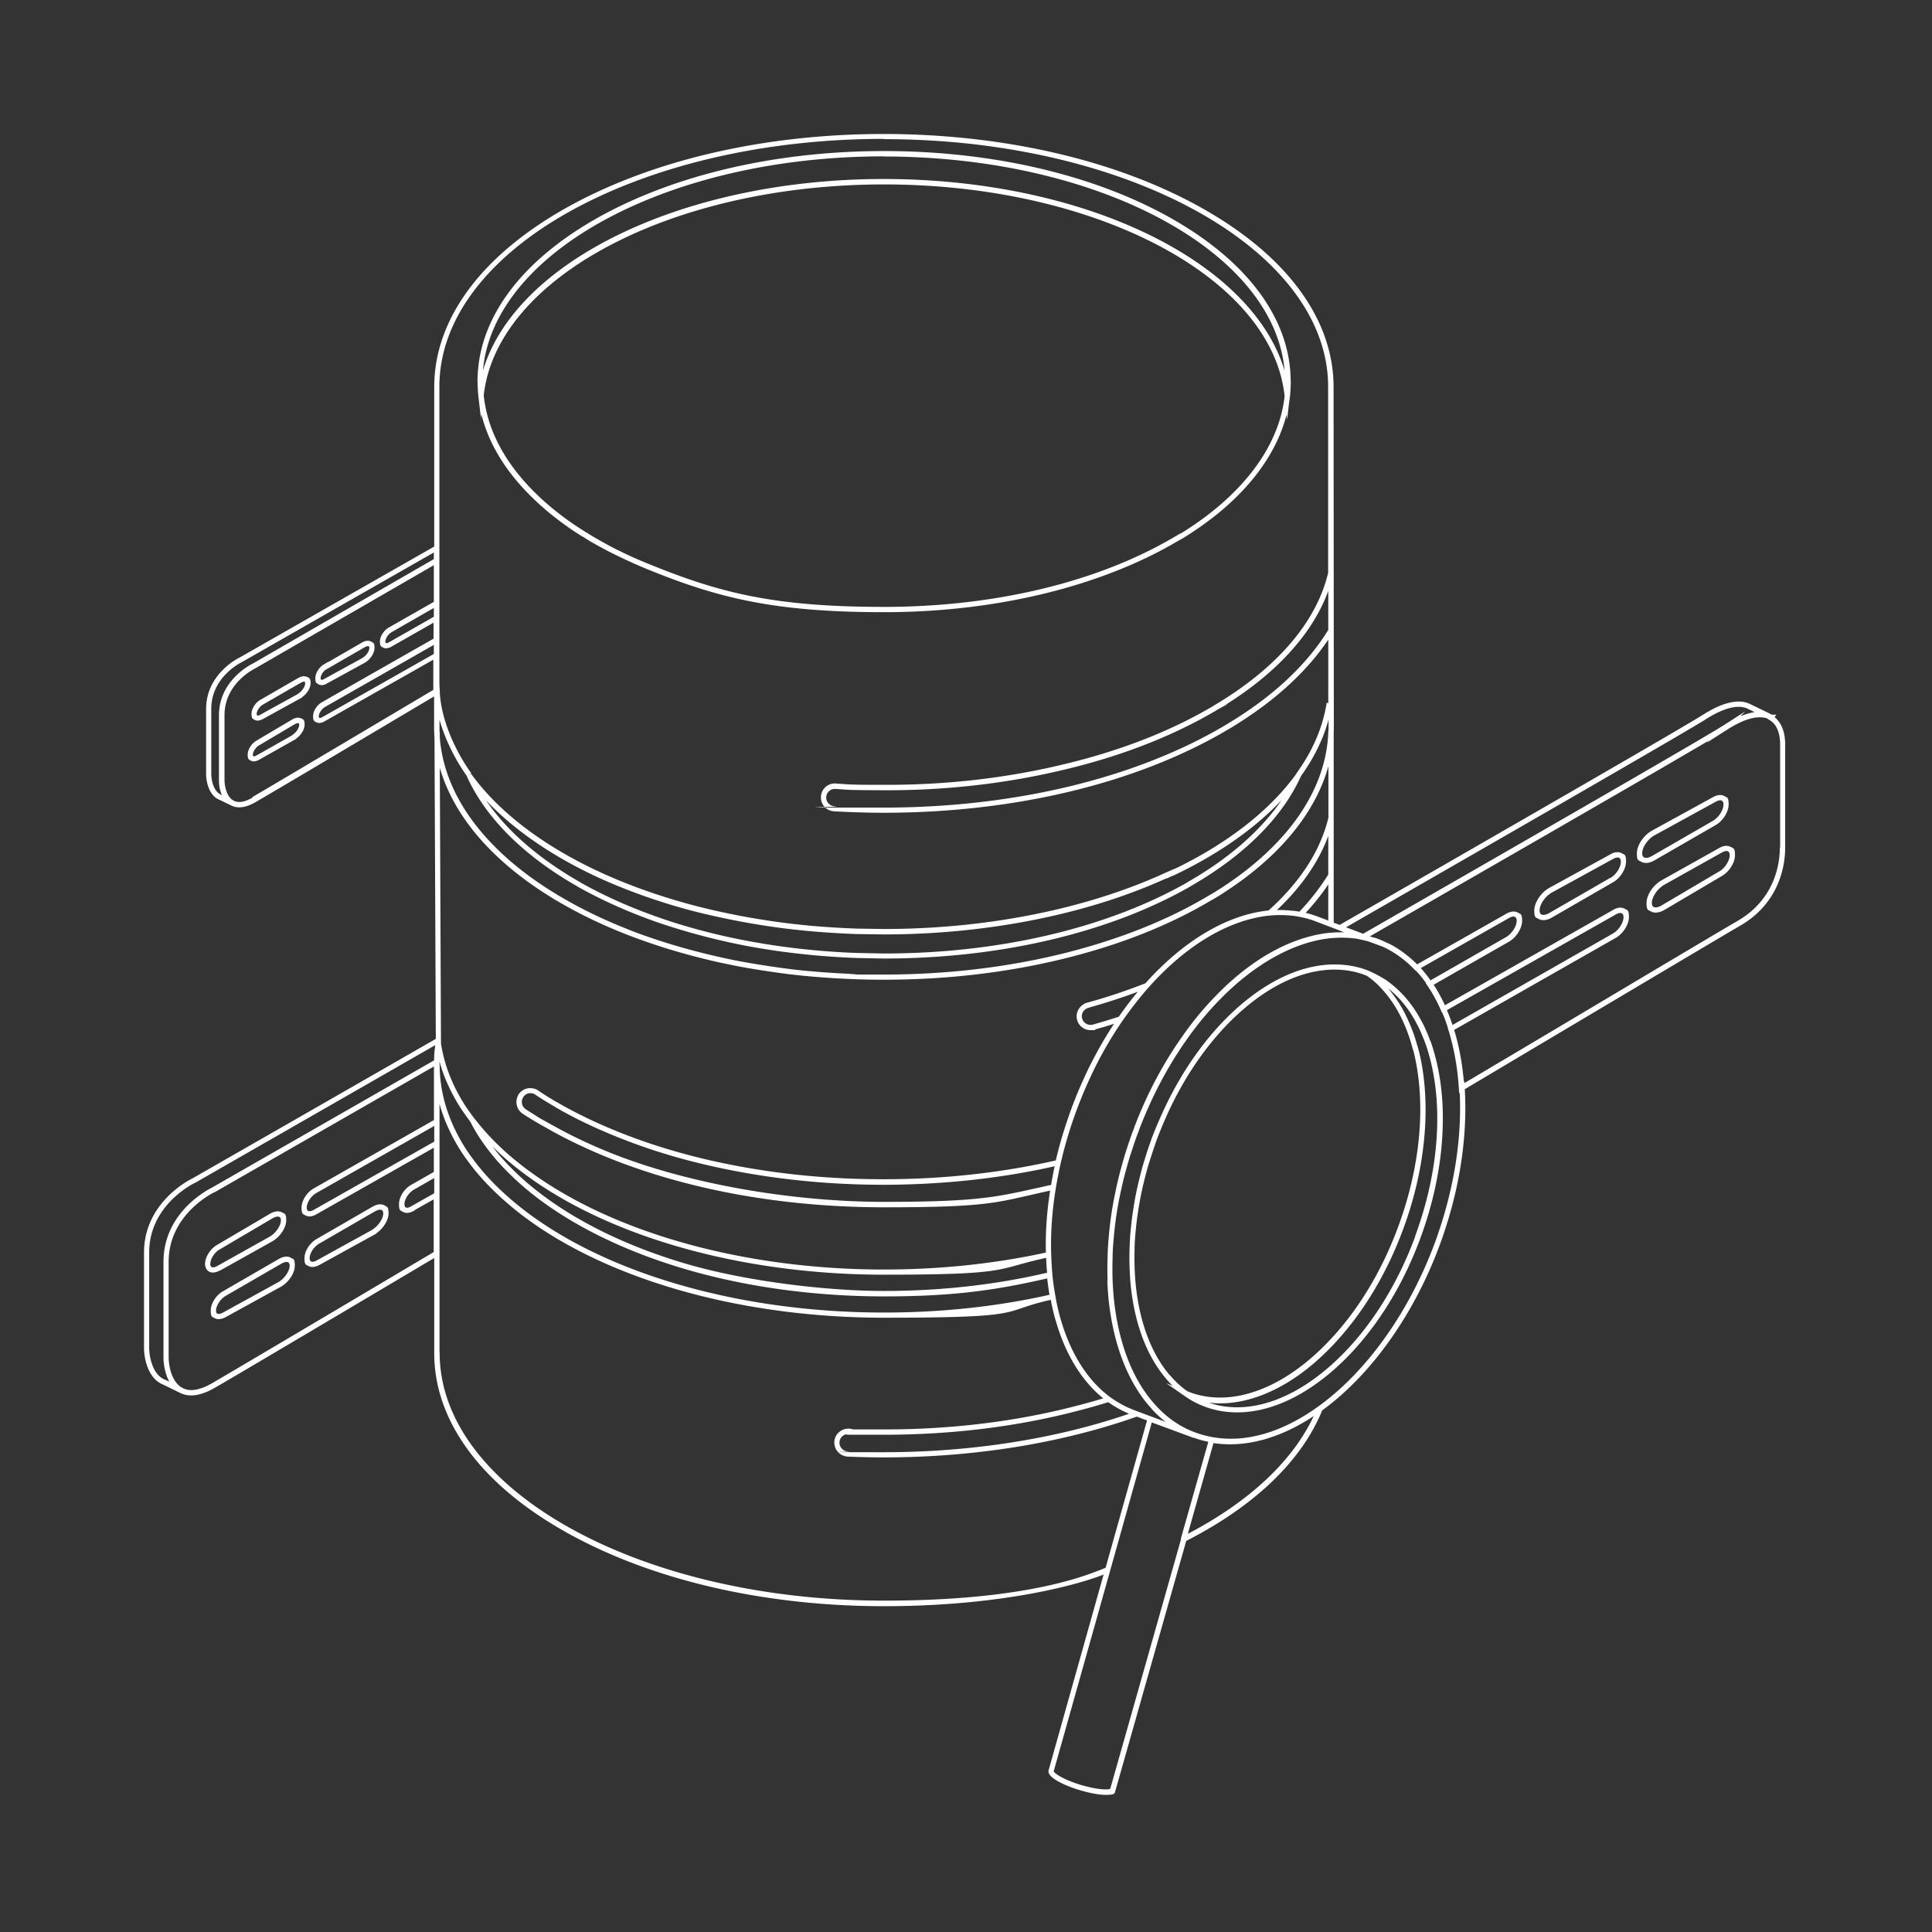 <svg xmlns="http://www.w3.org/2000/svg" width="550" height="550" fill="none" viewBox="0 0 550 550">
    <rect x="0" y="0" width="550" height="550" fill="#333333" stroke="none"/>
    <path fill="#fff" d="m136.882 119.476.151-1.583c1.997 8.103 6.596 15.83 13.757 23.028.829.83 1.733 1.696 2.638 2.526 2.638 2.412 5.691 4.824 8.97 7.085a64 64 0 0 0 3.618 2.337h.076c.188.113.339.226.565.377.075.038.151.113.264.188l1.13.679c1.244.716 2.337 1.357 3.393 1.884a73 73 0 0 0 4.108 2.111 143 143 0 0 0 8.593 3.882c20.088 8.179 36.031 12.287 67.54 12.287 31.508 0 61.547-7.199 83.595-20.24l.641-.376h.038c0 .037.49-.264.49-.264 16.055-9.762 26.458-22.162 29.812-35.353l.151 1.432.565-4.862c.113-.641.189-1.281.264-1.884.151-1.319.226-3.92.226-4.033h-.038v-.076c0-17.6-12.098-34.109-34.071-46.508-21.822-12.325-50.843-19.11-81.673-19.11s-59.851 6.785-81.674 19.072c-21.973 12.4-34.071 28.908-34.071 46.546 0 .114.075 2.676.226 4.033l.792 6.784zm199.227 32.338-1.62.942c-21.823 12.928-51.22 20.013-82.842 20.013s-47.037-4.108-66.937-12.211a113 113 0 0 1-8.518-3.807c-1.206-.565-2.487-1.244-4.032-2.111-1.018-.565-2.111-1.168-3.317-1.884l-1.131-.678c-.075-.038-.15-.113-.226-.151-.188-.151-.414-.264-.641-.377a132 132 0 0 1-3.542-2.299c-3.242-2.224-6.219-4.561-8.82-6.935a83 83 0 0 1-2.563-2.45c-8.404-8.442-13.191-17.639-14.209-27.287v-.075c3.807-33.657 53.783-60.002 113.974-60.002 60.19 0 110.43 26.458 114.011 60.228v.113c-1.621 14.435-12.099 28.267-29.511 39.008zm-84.5-107.265c61.133 0 111.185 27.061 114.087 60.982-4.184-14.02-16.282-26.91-34.788-36.785-21.521-11.458-49.712-17.79-79.299-17.79-29.586 0-57.778 6.332-79.336 17.79-18.506 9.875-30.604 22.727-34.788 36.747 2.94-33.883 52.992-60.981 114.087-60.981z"/>
    <path fill="#fff" d="m505.223 204.127.452-.678h-1.282c-.188-.113-.414-.189-.603-.302 0-.038-5.728-2.789-5.728-2.789-3.129-1.47-7.689-.415-13.154 3.053-5.993 3.807-59.55 34.637-103.533 59.889l-1.696-.641V208.65c0-.566.037-1.169.037-1.734l-.075-96.749c0-19.335-13.38-37.464-37.652-51.032-24.159-13.53-56.233-20.955-90.342-20.993h-.038c-34.109 0-66.183 7.463-90.342 20.993-24.272 13.606-37.651 31.735-37.651 51.032v45.416L68.25 187.167c-.641.301-9.574 4.824-9.574 14.661v18.506c0 2.223.83 6.256 3.882 7.387l3.355 1.62c.678.34 1.432.49 2.224.49 1.356 0 2.902-.49 4.598-1.47 2.977-1.696 21.935-12.927 50.843-30.114v8.707q0 1.526.113 3.053l.377 85.743a52627 52627 0 0 1-69.236 39.688c-.791.376-13.832 6.859-13.832 21.143v27.099c0 3.128 1.168 8.857 5.503 10.516l4.937 2.412a7.2 7.2 0 0 0 3.015.64c1.922 0 4.146-.716 6.596-2.11 5.163-2.94 40.931-24.159 62.565-37.011v27.098c0 19.335 13.379 37.464 37.651 51.032 24.159 13.531 56.233 20.993 90.38 20.993s56.082-6.407 62.527-9.008l-15.641 55.668c-.075.226-.113.641.151 1.093.867 1.621 4.899 3.467 8.518 4.56 1.017.302 4.786 1.395 7.5 1.395 2.713 0 2.563-.302 2.827-1.168l20.163-71.121c19.486-9.95 32.866-22.802 38.708-37.162 13.945-10.138 26.156-27.287 33.468-47.112 5.503-14.925 7.952-30.264 7.123-44.323l26.044-15.49c27.212-16.169 48.695-28.946 52.426-31.094 11.495-6.709 12.739-17.752 12.739-22.161v-29.398c0-3.505-1.055-6.181-2.977-7.727zm-19.524.565c5.013-3.166 9.046-4.183 11.722-2.977l2.073 1.018c-1.244.188-2.601.565-4.033 1.168l1.395-1.395-5.918 3.807c-4.673 3.015-39.31 23.028-102.892 59.512l-4.862-1.847c43.795-25.139 96.523-55.479 102.478-59.248zm-72.213 87.063a45 45 0 0 0-1.583-4.183l48.092-27.25c.716-.414 1.357-.527 1.734-.301s.452.753.452 1.093c0 1.545-1.357 3.656-2.94 4.598l-45.755 26.081zm-6.256-12.701a50 50 0 0 0-2.752-3.468l25.102-14.246c.716-.415 1.356-.528 1.733-.302s.453.754.453 1.093c0 1.546-1.357 3.656-2.94 4.598l-21.596 12.363zm-92.001 85.593c.076 1.508.151 2.864.264 4.259.98 10.553 3.845 19.825 8.292 26.797 1.206 1.922 2.487 3.618 3.957 5.201l.189.264c1.244 1.357 2.525 2.563 3.92 3.618l-4.146-1.545-3.845-1.432-.867-.339c-2.449-.905-4.673-2.111-6.897-3.694-6.256-4.598-11.08-12.023-13.945-21.558a57 57 0 0 1-1.696-7.237 73 73 0 0 1-.867-6.143q-.226-2.77-.339-5.767c-.188-6.068.264-12.475 1.357-19.033.377-2.261.829-4.523 1.357-6.897 1.093-4.824 2.6-9.875 4.447-14.925.339-.867.679-1.809 1.055-2.714.98-2.525 2.149-5.201 3.694-8.442a108.4 108.4 0 0 1 8.48-14.586c2.45-3.505 4.937-6.671 7.387-9.423 10.666-11.985 22.802-19.184 34.222-20.39.151 0 .264 0 .415-.037a32.5 32.5 0 0 1 6.37.075q1.017.113 2.035.339h.075c1.47.302 2.902.679 4.259 1.206l6.257 2.375c0 .038 1.997.791 1.997.791-1.206 0-2.45 0-3.731.113-.603.038-1.206.113-1.809.189-10.478 1.545-21.182 7.651-30.981 17.752-3.505 3.58-6.86 7.651-9.95 12.136-5.164 7.387-9.536 15.641-12.965 24.498-.151.339-.264.678-.377 1.018s-.226.64-.377.979c-.302.83-.603 1.659-.867 2.488-.49 1.432-.98 2.94-1.432 4.372a151 151 0 0 0-.942 3.317 103 103 0 0 0-1.734 7.274 97 97 0 0 0-1.357 7.952c-.188 1.545-.377 3.091-.49 4.598a75 75 0 0 0-.339 5.767 100 100 0 0 0 0 6.746zm6.144 37.84c-20.88 7.161-44.964 10.93-69.764 10.93s-6.897-.075-10.251-.226a2.504 2.504 0 0 1-2.375-2.563c0-.64.302-1.281.792-1.733.301-.264.603-.453.98-.566.226.076.49.076.716.113h10.138c18.204 0 35.73-2.035 52.125-6.03 4.447-1.093 8.292-2.148 11.759-3.241a30.6 30.6 0 0 0 5.918 3.279zM125.085 302.346v-.264c1.244 4.561 3.317 9.083 6.106 13.455a116 116 0 0 0 2.638 3.732c.076.113.114.226.189.301.075.113.151.264.188.377 1.093 2.111 2.412 4.184 4.033 6.407a63 63 0 0 0 3.43 4.259 79.4 79.4 0 0 0 10.704 9.95c11.156 8.631 25.892 15.792 42.702 20.73 17.337 5.088 36.86 7.764 56.572 7.764s31.772-1.734 46.471-5.126c.151 1.394.377 3.053.641 4.673-14.887 3.355-30.755 5.051-47.112 5.051-41.722 0-80.731-11.458-104.362-30.68-3.958-3.241-7.425-6.595-10.29-10.025a65 65 0 0 1-3.241-4.221c-1.432-1.998-2.676-4.108-3.807-6.332-.791-1.508-1.469-3.128-2.148-4.9-1.734-4.635-2.638-9.497-2.638-14.397h-.038v-.716zm175.069 30.001-.113.565-.227 1.131c0 .151-.075.302-.075.452-.113.528-.188 1.018-.301 1.546 0 .113 0 .188-.038.301a9 9 0 0 0-.151.98c-1.47.302-2.827.641-4.146.905-11.759 2.638-17.639 3.919-43.418 3.919-25.78 0-56.158-5.012-79.073-14.435-5.126-2.11-10.025-4.447-14.586-6.972l-2.864-1.583c-.189-.113-.415-.226-.603-.34-.151-.075-.264-.15-.415-.226l-.301-.188h-.038c-.377-.226-.792-.49-1.206-.754-.302-.188-.641-.415-.942-.603-.716-.452-1.357-.829-1.998-1.281a2.48 2.48 0 0 1-.716-3.392l.113-.189c.49-.641 1.168-.98 1.885-.98.716 0 1.017.151 1.432.415a73 73 0 0 0 4.033 2.525l.301.188c.302.189.603.377.942.566l.566.339c1.733 1.018 3.618 2.035 5.653 3.091 4.598 2.336 9.686 4.56 15.151 6.633 6.558 2.487 13.455 4.598 20.503 6.294 16.546 3.995 34.072 6.03 52.125 6.03h.339c16.659-.075 32.903-1.809 48.243-5.276 0 .113-.038.226-.075.339m-2.186 30.001c-14.662 3.43-30.265 5.163-46.359 5.163-16.093 0-38.933-2.676-56.119-7.688-16.621-4.862-31.207-11.948-42.175-20.466a76 76 0 0 1-10.478-9.724 59 59 0 0 1-2.638-3.241c1.018.98 2.224 2.148 3.467 3.241 3.543 3.129 7.614 6.144 12.136 9.008 24.31 15.415 59.286 24.235 95.883 24.235s31.395-1.621 46.132-4.787c.038 1.47.151 2.902.264 4.297zm20.578-72.929c-2.412.791-4.9 1.545-7.425 2.261h-.075a.3.3 0 0 1-.151.075h-.452a2.42 2.42 0 0 1-2.375-1.809 2.28 2.28 0 0 1 .227-1.847 2.65 2.65 0 0 1 1.469-1.168l.453-.151a166 166 0 0 0 13.681-4.447 106 106 0 0 0-5.39 7.086zm59.587-40.441a68 68 0 0 1-8.065 10.402c-.038.038-.076.075-.113.151l-1.47-.226h-.189c-.377-.038-.791-.076-1.206-.113-1.206-.114-2.374-.151-3.58-.114 6.972-6.595 11.872-13.681 14.623-21.106v11.081zm-3.203 11.872a32 32 0 0 0-3.242-.98c2.413-2.601 4.599-5.314 6.445-8.103v10.289zm3.203-52.728v.49c-.716 16.998-12.362 33.167-32.978 45.755-.188.113-.415.226-.603.339-.226.114-.452.264-.641.377-11.721 6.973-25.553 12.438-41.119 16.32-16.131 3.995-33.355 6.03-51.145 6.03-17.789 0-5.766-.037-8.216-.15-4.259-.151-8.48-.415-12.589-.792a117 117 0 0 1-5.804-.603 258 258 0 0 1-11.382-1.696c-2.676-.452-5.427-.98-8.405-1.658-7.01-1.546-13.87-3.468-20.314-5.692-2.3-.791-4.297-1.507-6.106-2.261-6.935-2.714-13.493-5.879-19.486-9.46h-.037c-.415-.226-.792-.49-1.244-.754-20.051-12.249-31.622-27.928-32.865-44.436v-1.507h-.076v-3.505c1.772 6.218 4.937 12.06 7.877 16.131h-.075c5.276 11.646 15.943 22.35 30.905 30.981h.038c.226.15.49.301.716.452.113.075.189.113.339.188 6.219 3.468 13.116 6.596 20.503 9.272 1.923.716 4.033 1.394 6.408 2.148a190 190 0 0 0 21.37 5.314c3.166.566 6.105 1.056 8.932 1.433 7.124.98 14.473 1.62 21.822 1.884l7.651.151c32.753 0 63.545-7.161 86.649-20.164.301-.151.565-.339.829-.49.113-.075.188-.113.301-.188 14.926-8.631 25.629-19.335 30.906-30.944l.113-.226c3.694-5.163 6.332-10.515 7.802-16.018v3.204zM123.54 175.558l-12.852 7.312c-.377.226-.678.264-.829.189-.076-.038-.151-.227-.151-.415 0-.867.792-2.073 1.696-2.638l12.099-6.935v2.487zm0 10.591-31.81 18.016c-.377.226-.678.264-.829.188-.075-.038-.15-.226-.15-.414 0-.867.79-2.073 1.695-2.639l31.057-17.714v2.563zm210.233 63.243c12.701-5.992 23.292-13.38 31.056-21.596-5.804 8.518-14.737 16.395-26.232 23.028-.113.076-.226.114-.302.189-.263.151-.489.301-.753.452-22.916 12.89-53.444 19.976-85.933 19.976l-7.651-.151a214 214 0 0 1-21.671-1.885c-2.789-.376-5.691-.866-8.857-1.432-7.35-1.357-14.511-3.128-21.219-5.239-2.337-.753-4.41-1.432-6.332-2.148-7.312-2.638-14.134-5.729-20.277-9.159-.113-.075-.189-.113-.302-.188-.264-.151-.527-.339-.829-.49-11.458-6.633-20.352-14.435-26.119-22.915 7.727 8.178 18.28 15.528 30.981 21.521h.038c.188.113.377.188.603.301.151.075.301.151.414.189 6.784 3.09 14.172 5.841 21.973 8.14 2.224.641 4.523 1.282 6.86 1.847a218 218 0 0 0 23.066 4.335c2.525.339 5.163.603 7.689.866 4.711.415 9.384.716 13.907.867l7.651.113c29.36 0 57.967-5.691 80.618-16.018v.113c-.038 0 1.545-.753 1.545-.753zm15.339-48.883c14.737-9.31 24.649-20.353 29.021-32.3v11.118c-6.143 9.988-15.829 19.034-28.794 26.798l-.302.188c-.188.113-.339.188-.528.302-.15.113-.339.188-.49.301-25.478 14.85-59.738 22.991-96.485 22.991s-9.196-.151-14.02-.415a2.38 2.38 0 0 1-1.697-.829c-.452-.49-.64-1.131-.603-1.771.038-.679.34-1.282.83-1.696.49-.453 1.13-.641 1.771-.604.905.038 1.583.114 2.148.151 2.262.151 3.016.189 11.571.226 17.94.076 35.466-1.959 52.125-6.03 15.792-3.807 29.888-9.309 41.873-16.282.339-.188.641-.377.942-.565l2.827-1.583h-.226zM251.609 39.612c69.764 0 126.487 31.622 126.487 70.517v52.954c-3.355 13.983-14.435 26.948-32.074 37.501l-1.169.716s-.037 0-.075.038c-11.872 6.935-25.855 12.362-41.496 16.131-16.546 4.033-33.958 6.03-51.748 5.955-8.48 0-9.234-.075-11.458-.226-.565-.038-1.243-.075-2.186-.151-2.186-.151-4.07 1.545-4.183 3.731-.076 1.056.301 2.073.98 2.865.716.791 1.658 1.244 2.751 1.319 4.862.264 9.573.415 14.096.415 37.011 0 71.573-8.254 97.239-23.217.189-.113.339-.226.528-.302.151-.113.339-.188.49-.301l.339-.189c12.287-7.387 21.709-15.905 28.003-25.289v18.166l-.414-.226-.076.188v.113c-1.13 6.86-3.995 13.569-8.631 19.901h.038l-.075.15c-7.463 10.29-19.297 19.561-34.26 26.835 0-.037-1.545.641-1.545.641-.151.075-.302.151-.453.188a3 3 0 0 1-.603.264c-22.538 10.44-51.144 16.169-80.505 16.169l-7.651-.113a256 256 0 0 1-13.794-.867c-2.525-.264-5.126-.528-7.613-.867-7.689-1.017-15.378-2.45-22.916-4.334-2.336-.565-4.598-1.206-6.821-1.847-7.727-2.261-15.038-4.975-21.785-8.065-.113-.076-.264-.113-.377-.189-.226-.113-.414-.226-.678-.301-15.792-7.425-28.192-16.961-35.843-27.589l-.867.49.905-.641c-4.033-5.578-8.48-14.473-8.97-22.991v-.489a33 33 0 0 1-.114-2.752v-83.859c0-38.896 56.761-70.517 126.524-70.517zM63.086 226.289c-2.337-.867-2.94-4.297-2.94-5.993V201.79c0-9.158 8.631-13.266 8.707-13.304l54.65-31.207v1.884l-51.597 29.775c-.641.302-9.574 4.862-9.574 14.661v18.506c0 1.734.34 3.166.867 4.297l-.188-.076zm8.857.753c-2.224 1.282-4.033 1.583-5.39.905-2.072-1.018-2.638-4.297-2.638-5.88v-18.468c0-9.158 8.631-13.266 8.707-13.304l50.881-29.398v10.44l-12.89 7.35c-1.395.829-2.45 2.525-2.45 3.919s.301 1.395.867 1.734c.264.151.603.226.904.226s.905-.151 1.395-.414l12.098-6.898v4.561l-31.848 18.128c-1.394.83-2.45 2.526-2.45 3.92s.302 1.395.867 1.734c.264.151.604.226.905.226s.905-.151 1.395-.415l31.056-17.601v8.594c-29.323 17.412-48.582 28.832-51.597 30.566zm85.292 28.607c.414.264.829.527 1.319.791 6.068 3.581 12.664 6.784 19.674 9.536 1.847.716 3.882 1.47 6.181 2.261 6.482 2.261 13.38 4.184 20.465 5.767 3.015.64 5.767 1.206 8.48 1.658 3.732.641 7.576 1.206 11.458 1.696 2.073.226 3.958.452 5.88.603 4.146.377 8.404.641 12.663.791 2.488.113 5.126.151 8.292.151 17.903 0 35.24-2.035 51.522-6.068 15.716-3.882 29.699-9.422 41.534-16.47.188-.113.414-.226.603-.339.226-.113.452-.264.678-.377 17.224-10.516 28.305-23.556 32.187-37.539v14.661c-2.261 9.385-7.99 18.28-17.036 26.421-11.759 1.206-24.159 8.555-35.051 20.729-5.39 2.11-10.968 3.995-16.659 5.54l-.565.151v.075c-.754.34-1.395.943-1.847 1.696a3.95 3.95 0 0 0-.377 2.978c.452 1.696 2.035 2.902 3.807 2.902s1.206 0 1.394-.226q2.658-.735 5.315-1.583c-2.714 4.07-5.164 8.442-7.388 12.965-1.545 3.279-2.751 5.955-3.731 8.518-.377.904-.716 1.847-1.055 2.751-1.809 4.975-3.317 9.913-4.41 14.661-15.566 3.543-32.036 5.352-48.921 5.352h-.339c-17.827 0-35.127-1.997-51.446-5.917-6.973-1.696-13.832-3.769-20.353-6.219-5.427-2.035-10.477-4.259-15-6.558a121 121 0 0 1-5.578-3.015l-.603-.339c-.34-.188-.603-.339-.905-.528l-.301-.188c-1.32-.792-2.714-1.658-3.958-2.525-.641-.453-1.432-.641-2.261-.641-1.244 0-2.488.641-3.241 1.734l-.151.188v.113c-.98 1.772-.452 4.108 1.281 5.239.679.452 1.357.905 2.073 1.319.302.189.641.377.942.566.415.263.83.527 1.282.753l.301.189c.113.075.264.151.377.226.226.151.453.264.679.377l2.826 1.583c4.599 2.563 9.574 4.899 14.737 7.048 23.104 9.535 50.655 14.586 79.676 14.586s31.885-1.32 43.72-3.958c1.13-.264 2.299-.527 3.543-.791-.943 6.068-1.357 11.985-1.207 17.638-14.736 3.204-30.227 4.825-46.132 4.825-36.332 0-70.969-8.744-95.053-24.009-4.447-2.826-8.442-5.804-11.947-8.857a83 83 0 0 1-4.033-3.806 69 69 0 0 1-4.975-5.654l-.565-.678a72 72 0 0 1-2.601-3.656c-2.789-4.334-4.787-8.819-5.993-13.342-.414-1.696-.716-3.053-.904-4.372l-.339-78.47c3.995 13.832 15 26.684 32.036 37.087M47.105 392.801h-.075c-3.618-1.394-4.56-6.596-4.56-9.158v-27.099c0-13.644 12.852-19.712 12.965-19.787h.075c.34-.226 32.564-18.657 68.407-39.235a33 33 0 0 0-.339 3.882v.452c-33.506 19.222-62.263 35.654-63.206 36.22-.791.377-13.832 6.859-13.832 21.144v27.098c0 2.186.49 4.862 1.659 7.011zm76.435-36.408c-36.936 21.935-59.399 35.202-63.243 37.426-3.392 1.922-6.181 2.412-8.216 1.357-3.204-1.546-4.07-6.295-4.07-8.858V359.22c0-13.644 12.851-19.712 12.964-19.787h.076s28.72-16.471 62.489-35.843v15.264L89.28 338.34c-1.96 1.13-3.43 3.467-3.43 5.427s.378 1.809 1.094 2.224c.829.49 1.922.377 3.052-.264l33.507-18.996v6.897l-6.483 3.694c-1.96 1.131-3.43 3.467-3.43 5.427s.377 1.809 1.093 2.224c.829.49 1.922.377 3.053-.226l.377-.226v-.076l5.352-3.015v14.888zm.076-35.843v4.448L89.28 344.445c-.64.377-1.243.453-1.583.264-.301-.188-.377-.641-.377-.904 0-1.433 1.207-3.279 2.677-4.146l33.581-19.109zm-6.935 23.066c-.49.226-.905.264-1.169.113-.301-.188-.377-.64-.377-.904 0-1.432 1.206-3.279 2.676-4.146l5.805-3.317v4.335zm8.442 41.572v-70.932a43 43 0 0 0 1.206 3.731c.679 1.847 1.432 3.468 2.224 5.051a50 50 0 0 0 3.92 6.52c1.093 1.508 2.186 2.977 3.316 4.297 2.94 3.505 6.483 6.934 10.516 10.251 23.895 19.448 63.281 31.019 105.342 31.019s32.451-1.734 47.489-5.088c.452 2.412.98 4.598 1.621 6.633 2.751 9.234 7.349 16.583 13.304 21.408-3.166.98-6.671 1.922-10.666 2.902-16.244 3.957-33.657 5.955-51.748 5.955h-8.895c-.263-.189-.678-.189-1.093-.226a4.04 4.04 0 0 0-2.864 1.055 3.87 3.87 0 0 0-1.281 2.751 4.016 4.016 0 0 0 3.806 4.146c3.392.151 6.86.226 10.327.226 25.667 0 50.542-4.033 71.987-11.608l2.902 1.093-11.797 41.948-.226.076c-5.615 2.299-22.726 9.271-62.828 9.271-69.764 0-126.524-31.621-126.524-70.517zm190.936 124.036c-.528.339-3.543.339-8.481-1.13-4.711-1.433-7.387-3.204-7.613-3.845l16.056-57.062 11.872-42.25 11.948 4.41v-.076c1.244.49 2.6.867 4.146 1.169l-7.802 27.513v.339l-20.126 70.97zm22.086-72.552 7.311-25.855c9.046 1.357 18.845-1.282 28.532-7.689-6.031 12.852-18.355 24.385-35.881 33.544zm77.301-125.393.113-.114c.641 13.569-1.809 28.268-7.085 42.627-7.237 19.561-19.26 36.522-33.017 46.472-10.327 7.5-20.767 10.553-30.264 8.857-1.809-.34-3.355-.754-4.787-1.282-4.221-1.507-7.99-4.07-11.269-7.613a.8.8 0 0 0-.151-.188c-1.432-1.546-2.714-3.242-3.92-5.126-4.334-6.784-7.123-15.792-8.065-26.119a130 130 0 0 1-.264-4.184 98 98 0 0 1 0-6.633c0-1.885.151-3.769.339-5.691.113-1.508.302-3.053.49-4.561.339-2.6.792-5.238 1.357-7.839a101 101 0 0 1 1.734-7.199c.301-1.055.603-2.148.942-3.241.452-1.432.942-2.902 1.432-4.372.264-.792.566-1.621.867-2.412.151-.339.264-.679.377-1.018s.226-.641.377-.98c3.43-8.781 7.726-16.922 12.814-24.196 3.053-4.41 6.332-8.405 9.8-11.91 9.422-9.687 20.126-15.83 30.114-17.3.565-.075 1.13-.151 1.696-.188a31 31 0 0 1 7.274.188l1.545.339 1.018.226.226.076h.075l.679.226 3.768 1.394c.34.151.679.302 1.018.49 2.864 1.47 5.54 3.468 7.953 5.955l.414.415h.076c.979 1.018 1.922 2.186 2.789 3.392h-.076c0 .038.452.716.452.716a42 42 0 0 1 3.883 7.048l.339.754h.075c.528 1.168 1.018 2.525 1.545 4.146h-.037l.188.603c1.621 5.163 2.638 10.779 3.015 16.621l.076 1.244h.037v.301zm91.247-70.028c0 4.184-1.169 14.586-11.986 20.88-3.731 2.149-25.214 14.925-52.426 31.132l-25.403 15.076v-.566l-.151.113c-.452-5.276-1.394-10.213-2.751-14.698l46.057-26.232c2.073-1.206 3.693-3.807 3.693-5.88s-.414-1.922-1.206-2.374c-.867-.49-2.035-.415-3.241.301l-47.941 27.174c-.98-2.11-2.035-4.07-3.204-5.842l21.483-12.286c2.073-1.206 3.694-3.807 3.694-5.88s-.415-1.922-1.206-2.374c-.867-.49-2.035-.377-3.241.301l-25.441 14.435c-2.45-2.45-5.126-4.409-7.952-5.879l-.34-.113a38 38 0 0 0-2.789-1.244l-1.017-.377v.075c-.453-.15-.905-.301-1.357-.414h-.038c51.673-29.662 84.01-48.356 96.523-55.743l-.603.603 5.917-3.769c5.955-3.807 9.461-3.807 11.383-3.128 0 .037.037.075.037.075l.679.452c1.884 1.131 2.902 3.581 2.902 6.897v29.398z"/>
    <path fill="#fff" d="M461.691 242.91c-.867-.49-2.035-.415-3.241.301L441 252.784c-2.375 1.357-4.222 4.184-4.222 6.407 0 2.224.453 1.96 1.244 2.413a2.8 2.8 0 0 0 1.357.339c.716 0 1.545-.226 2.374-.716l17.451-10.063c2.073-1.169 3.693-3.769 3.693-5.88s-.414-1.922-1.206-2.374m-3.241 6.972L441 259.945c-.905.528-1.772.641-2.224.377-.415-.226-.49-.754-.49-1.131 0-1.696 1.583-4.032 3.467-5.088l17.451-9.573c.49-.264.904-.414 1.281-.414s.339 0 .49.113c.377.226.452.753.452 1.093 0 1.583-1.357 3.656-2.939 4.598zm34.222-8.782c-.867-.489-2.035-.376-3.241.302l-16.47 9.234c-2.375 1.357-4.222 4.183-4.222 6.407s.453 1.96 1.244 2.412c.377.226.867.34 1.357.34.716 0 1.545-.227 2.412-.717l16.47-9.724c2.073-1.206 3.694-3.806 3.694-5.879s-.415-1.922-1.206-2.375zm-3.241 6.973-16.47 9.724c-.905.528-1.772.641-2.224.377-.415-.226-.49-.754-.49-1.131 0-1.696 1.583-4.033 3.467-5.126l16.471-9.234c.49-.263.904-.414 1.281-.414s.339 0 .49.113c.377.226.452.754.452 1.093 0 1.545-1.357 3.656-2.939 4.598zm-1.018-13.191c2.073-1.169 3.694-3.769 3.694-5.88s-.415-1.922-1.206-2.374c-.867-.49-2.036-.377-3.242.301l-17.45 9.573c-2.374 1.357-4.221 4.184-4.221 6.408 0 2.223.452 1.96 1.244 2.412.376.226.866.339 1.356.339.716 0 1.546-.226 2.375-.716zm-20.428 9.158c-.414-.226-.49-.753-.49-1.13 0-1.696 1.583-4.033 3.468-5.088l17.45-9.574c.49-.263.905-.414 1.282-.414.376 0 .339 0 .489.113.377.226.453.754.453 1.093 0 1.583-1.357 3.656-2.94 4.598l-17.45 10.063c-.905.528-1.772.641-2.224.377zm-60.831 52.238c-.791-2.148-1.583-3.957-2.45-5.54-1.319-2.488-2.826-4.749-4.711-6.897a31 31 0 0 0-4.673-4.297c-.679-.528-1.47-1.018-2.412-1.545a32 32 0 0 0-3.016-1.508s-.037-.038-.075-.038l-.716-.301c-3.166-1.168-6.596-1.696-10.176-1.583-2.978.113-5.955.678-8.895 1.621-5.39 1.771-10.779 4.862-16.018 9.196-8.895 7.387-16.659 17.752-22.463 30.038a153 153 0 0 0-2.827 6.445c-.301.754-.603 1.546-.904 2.299-.038.151-.076.264-.113.377 0 .076-.038.151-.076.226-.565 1.583-1.168 3.279-1.734 5.239-.64 1.998-1.13 3.882-1.582 5.729-.641 2.638-1.207 5.277-1.621 8.103a93 93 0 0 0-.792 6.181 73 73 0 0 0-.339 5.654c-.075 2.224-.037 4.485.076 6.822.037.904.113 1.847.188 2.751 1.055 11.307 4.56 20.729 10.176 27.287a24 24 0 0 0 1.885 1.998l-1.885-.754 5.503 3.807a23.4 23.4 0 0 0 5.616 2.902q1.81.678 4.07 1.131c1.658.301 3.317.452 5.051.452 8.706 0 18.053-4.033 26.91-11.646 10.591-9.083 19.561-22.576 25.214-37.991 4.862-13.154 7.01-26.685 6.219-39.16-.415-6.219-1.583-11.947-3.392-17.036zm-74.097 95.279c-5.39-6.331-8.782-15.452-9.8-26.458a63 63 0 0 1-.188-2.676c-.113-2.336-.151-4.522-.076-6.746 0-1.847.151-3.694.34-5.578.188-1.998.452-3.995.791-6.106a95 95 0 0 1 1.621-7.952c.452-1.847.942-3.694 1.583-5.654a165 165 0 0 1 1.696-5.126l.113-.339a.5.5 0 0 1 .075-.226 77 77 0 0 1 .905-2.337 147 147 0 0 1 2.751-6.369c5.691-12.061 13.342-22.275 22.086-29.511 5.088-4.221 10.289-7.199 15.491-8.895 2.826-.904 5.691-1.432 8.48-1.545 3.354-.113 6.595.377 9.573 1.507l.49.189s.038 0 .075.038h.038a24.7 24.7 0 0 1 3.731 3.165c.076.076.113.151.189.189l.075.113c1.244 1.281 2.412 2.789 3.618 4.598 1.357 2.073 2.525 4.372 3.618 7.086a50 50 0 0 1 1.847 5.691l.189.528c1.281 5.05 1.96 10.703 1.96 16.884-.038 10.742-2.224 22.2-6.295 33.205-4.635 12.588-11.42 23.82-19.674 32.488-8.141 8.594-17.073 14.021-25.779 15.642-4.9.904-9.573.565-13.87-1.018l-.452-.188c-.038 0-.113-.076-.151-.076h-.075a27.7 27.7 0 0 1-5.013-4.636zm69.838-39.611c-5.578 15.189-14.359 28.455-24.762 37.388-10.214 8.819-21.106 12.663-30.679 10.854a25 25 0 0 1-3.317-.867c1.056.114 2.149.189 3.242.189 1.809 0 3.655-.189 5.502-.528 9.046-1.696 18.242-7.236 26.609-16.093 8.367-8.82 15.264-20.202 19.976-33.016 4.145-11.156 6.331-22.802 6.369-33.732 0-6.521-.716-12.551-2.148-17.828l-.151-.565h-.038a43 43 0 0 0-1.771-5.277c-1.131-2.826-2.337-5.201-3.769-7.387a47 47 0 0 0-2.751-3.693c1.281 1.017 2.449 2.148 3.618 3.429a34 34 0 0 1 4.485 6.596c.829 1.545 1.583 3.317 2.374 5.352 1.772 4.937 2.902 10.515 3.317 16.584.791 12.286-1.357 25.591-6.143 38.556zm-320.097 6.105c-.905-.528-2.186-.377-3.468.377l-15.905 9.196c-1.922 1.093-3.43 3.505-3.43 5.428 0 1.922.378 1.771 1.094 2.186.339.188.753.301 1.168.301s1.244-.188 1.884-.528l15.905-8.744c2.186-1.281 3.882-3.882 3.882-5.954 0-2.073-.414-1.847-1.168-2.262zm-3.468 6.897-15.905 8.744c-.64.34-1.243.453-1.583.264-.301-.188-.339-.565-.339-.867 0-1.394 1.244-3.279 2.676-4.146l15.905-9.196c.528-.301 1.055-.49 1.47-.49s.377.038.49.113c.34.189.415.641.415.943 0 1.507-1.433 3.618-3.129 4.635m-16.772-3.203 15.038-8.405c2.186-1.281 3.882-3.882 3.882-5.917s-.414-1.847-1.168-2.261c-.904-.528-2.186-.377-3.467.376l-15.039 8.857c-1.96 1.131-3.392 3.43-3.43 5.39 0 .98.415 1.771 1.094 2.186.339.188.753.302 1.168.302s1.244-.189 1.885-.566zm-2.676-1.96c0-1.432 1.206-3.279 2.676-4.108l15.038-8.857c.792-.452 1.546-.603 1.96-.377.34.188.415.641.415.942 0 1.508-1.432 3.618-3.128 4.636l-15.039 8.405c-.64.377-1.243.452-1.583.264-.301-.189-.376-.641-.376-.905zm49.6-16.621c-.905-.528-2.186-.377-3.468.377l-15.905 9.196c-1.96 1.131-3.43 3.468-3.43 5.427 0 1.96.378 1.81 1.094 2.224.339.189.754.302 1.168.302.415 0 1.244-.189 1.885-.528l16.281-8.97v-.076c1.998-1.356 3.506-3.769 3.506-5.691s-.415-1.846-1.169-2.261zm-3.468 6.897-.376.226-15.529 8.556c-.64.377-1.243.452-1.582.264-.302-.189-.377-.641-.377-.905 0-1.432 1.206-3.279 2.675-4.146l15.906-9.196c.527-.302 1.055-.49 1.469-.49s.377.038.49.113c.34.189.415.641.415.942 0 1.508-1.432 3.619-3.128 4.636zM87.547 192.782c-.716-.414-1.659-.339-2.639.227l-10.854 6.256c-1.395.829-2.45 2.525-2.45 3.92 0 1.394.302 1.394.867 1.733.264.151.603.227.904.227s.905-.151 1.395-.415L86 198.549v-.075c1.395-.98 2.413-2.601 2.413-3.996 0-1.394-.34-1.394-.905-1.771zm-2.639 4.712-.377.226-10.477 5.766c-.377.226-.679.264-.83.189-.075-.038-.15-.226-.15-.415 0-.867.791-2.073 1.696-2.638l10.855-6.257c.376-.188.678-.301.866-.301.189 0 .189 0 .227.038.15.075.15.301.15.452 0 .942-.942 2.299-2.035 2.94zm.942 7.085c-.716-.414-1.658-.339-2.638.226l-10.251 6.068c-1.395.83-2.45 2.526-2.45 3.92s.301 1.395.867 1.734c.263.151.603.226.904.226s.905-.151 1.395-.415l10.628-5.992v-.076c1.395-.98 2.412-2.6 2.412-3.995 0-1.394-.339-1.394-.904-1.771zm-2.638 4.711-.377.227-9.874 5.578c-.377.226-.679.263-.83.188-.075-.038-.15-.226-.15-.414 0-.867.791-2.073 1.696-2.639l10.251-6.068c.377-.188.679-.301.867-.301.189 0 .189 0 .226.037.151.076.151.302.151.453 0 .942-.942 2.299-2.035 2.939zm7.463-14.472a1.9 1.9 0 0 0 .904.226c.452 0 .905-.151 1.395-.415l10.854-5.955c1.583-.904 2.789-2.713 2.789-4.221s-.339-1.395-.904-1.771c-.716-.415-1.659-.34-2.639.226l-9.724 5.615v-.075l-1.13.678c-1.395.83-2.45 2.526-2.45 3.92s.302 1.395.867 1.734zm2.035-4.146 11.156-6.445c.528-.302.942-.339 1.131-.226.15.075.15.301.15.452 0 .942-.942 2.299-2.035 2.902l-10.855 5.955c-.376.226-.678.264-.829.188-.075-.037-.15-.226-.15-.414 0-.754.603-1.809 1.394-2.412z"/>
</svg>
